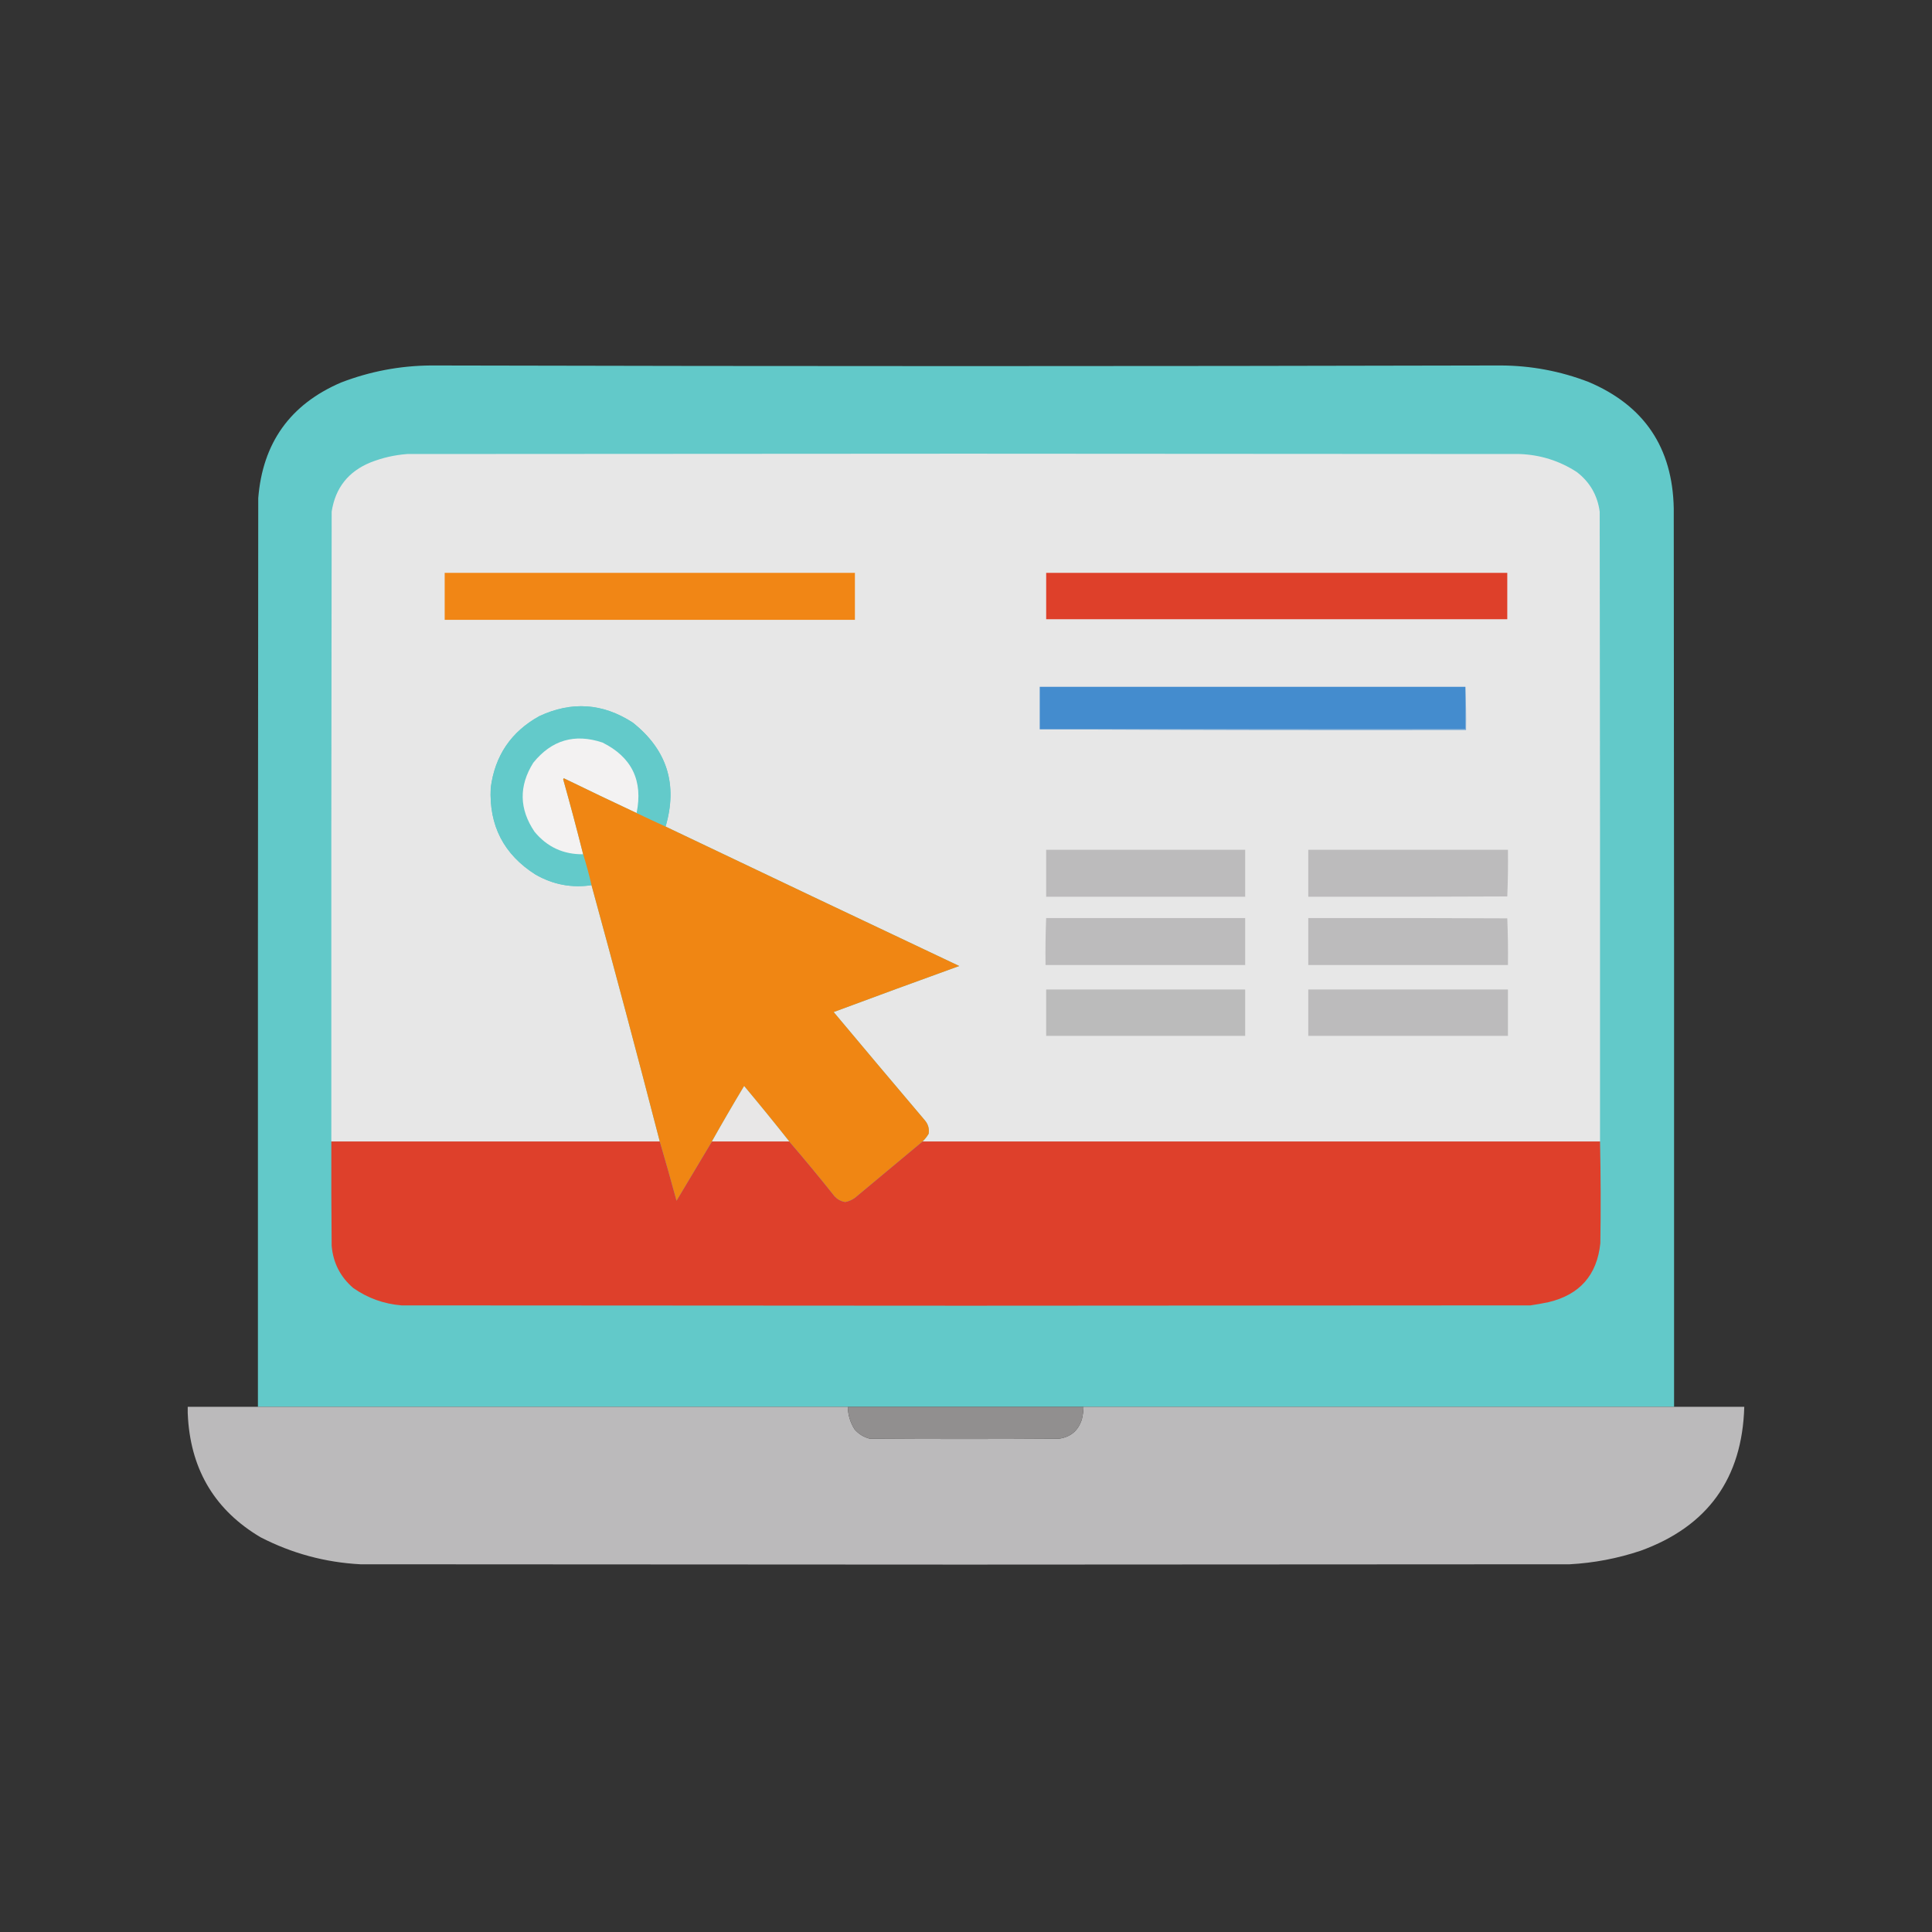 <?xml version="1.0" encoding="UTF-8"?>
<!DOCTYPE svg PUBLIC "-//W3C//DTD SVG 1.1//EN" "http://www.w3.org/Graphics/SVG/1.1/DTD/svg11.dtd">
<svg xmlns="http://www.w3.org/2000/svg" version="1.1" width="3000px" height="3000px" style="shape-rendering:geometricPrecision; text-rendering:geometricPrecision; image-rendering:optimizeQuality; fill-rule:evenodd; clip-rule:evenodd" xmlns:xlink="http://www.w3.org/1999/xlink">
<rect width="100%" height="100%" fill="#333333" stroke="none"/>
<g><path style="opacity:0.998" fill="#62c9c9" d="M 2599.5,2184.5 C 2293.83,2184.5 1988.17,2184.5 1682.5,2184.5C 1560.5,2184.5 1438.5,2184.5 1316.5,2184.5C 1011.17,2184.5 705.833,2184.5 400.5,2184.5C 400.333,1714.17 400.5,1243.83 401,773.5C 407.83,687.7 450.663,627.867 529.5,594C 574.36,576.717 620.86,567.884 669,567.5C 1222.67,568.833 1776.33,568.833 2330,567.5C 2377.1,567.655 2422.6,576.155 2466.5,593C 2553.06,629.553 2597.23,695.053 2599,789.5C 2599.5,1254.5 2599.67,1719.5 2599.5,2184.5 Z"/></g>
<g><path style="opacity:1" fill="#e7e7e7" d="M 2484.5,1772.5 C 2133.83,1772.5 1783.17,1772.5 1432.5,1772.5C 1436.21,1768.95 1439.38,1764.95 1442,1760.5C 1443.23,1752.62 1441.23,1745.62 1436,1739.5C 1388.65,1683.65 1341.48,1627.65 1294.5,1571.5C 1359.35,1547.38 1424.35,1523.55 1489.5,1500C 1337.35,1428.09 1185.35,1355.93 1033.5,1283.5C 1052.73,1218.04 1035.73,1164.21 982.5,1122C 936.045,1091.88 887.711,1088.55 837.5,1112C 793.577,1136.31 768.41,1173.48 762,1223.5C 759.172,1282.02 782.338,1326.85 831.5,1358C 858.796,1373.63 887.796,1379.13 918.5,1374.5C 954.745,1506.81 990.079,1639.47 1024.5,1772.5C 854.5,1772.5 684.5,1772.5 514.5,1772.5C 514.333,1446.5 514.5,1120.5 515,794.5C 520.712,757.578 540.879,732.078 575.5,718C 593.823,710.783 612.823,706.45 632.5,705C 920.333,704.833 1208.17,704.667 1496,704.5C 1783.83,704.667 2071.67,704.833 2359.5,705C 2391.84,706.162 2421.5,715.495 2448.5,733C 2468.72,748.58 2480.56,769.08 2484,794.5C 2484.5,1120.5 2484.67,1446.5 2484.5,1772.5 Z"/></g>
<g><path style="opacity:1" fill="#f18615" d="M 690.5,889.5 C 902.833,889.5 1115.17,889.5 1327.5,889.5C 1327.5,913.833 1327.5,938.167 1327.5,962.5C 1115.17,962.5 902.833,962.5 690.5,962.5C 690.5,938.167 690.5,913.833 690.5,889.5 Z"/></g>
<g><path style="opacity:1" fill="#de402a" d="M 1624.5,889.5 C 1863.17,889.5 2101.83,889.5 2340.5,889.5C 2340.5,913.5 2340.5,937.5 2340.5,961.5C 2101.83,961.5 1863.17,961.5 1624.5,961.5C 1624.5,937.5 1624.5,913.5 1624.5,889.5 Z"/></g>
<g><path style="opacity:1" fill="#448cce" d="M 2275.5,1066.5 C 2275.5,1088.5 2275.5,1110.5 2275.5,1132.5C 2055.17,1132.5 1834.83,1132.5 1614.5,1132.5C 1614.5,1110.5 1614.5,1088.5 1614.5,1066.5C 1834.83,1066.5 2055.17,1066.5 2275.5,1066.5 Z"/></g>
<g><path style="opacity:1" fill="#63caca" d="M 1033.5,1283.5 C 1018.41,1276.69 1003.41,1269.69 988.5,1262.5C 998.779,1212.23 981.112,1175.73 935.5,1153C 892.305,1138.62 856.472,1149.12 828,1184.5C 805.503,1220.57 806.17,1256.24 830,1291.5C 849.542,1315.19 874.709,1326.85 905.5,1326.5C 910.435,1342.23 914.769,1358.23 918.5,1374.5C 887.796,1379.13 858.796,1373.63 831.5,1358C 782.338,1326.85 759.172,1282.02 762,1223.5C 768.41,1173.48 793.577,1136.31 837.5,1112C 887.711,1088.55 936.045,1091.88 982.5,1122C 1035.73,1164.21 1052.73,1218.04 1033.5,1283.5 Z"/></g>
<g><path style="opacity:1" fill="#6ca2d3" d="M 2275.5,1066.5 C 2276.5,1088.66 2276.83,1110.99 2276.5,1133.5C 2055.67,1133.83 1835,1133.5 1614.5,1132.5C 1834.83,1132.5 2055.17,1132.5 2275.5,1132.5C 2275.5,1110.5 2275.5,1088.5 2275.5,1066.5 Z"/></g>
<g><path style="opacity:1" fill="#f3f2f2" d="M 988.5,1262.5 C 950.707,1244.77 913.041,1226.77 875.5,1208.5C 875.167,1209 874.833,1209.5 874.5,1210C 885.39,1248.73 895.723,1287.56 905.5,1326.5C 874.709,1326.85 849.542,1315.19 830,1291.5C 806.17,1256.24 805.503,1220.57 828,1184.5C 856.472,1149.12 892.305,1138.62 935.5,1153C 981.112,1175.73 998.779,1212.23 988.5,1262.5 Z"/></g>
<g><path style="opacity:1" fill="#f08613" d="M 988.5,1262.5 C 1003.41,1269.69 1018.41,1276.69 1033.5,1283.5C 1185.35,1355.93 1337.35,1428.09 1489.5,1500C 1424.35,1523.55 1359.35,1547.38 1294.5,1571.5C 1341.48,1627.65 1388.65,1683.65 1436,1739.5C 1441.23,1745.62 1443.23,1752.62 1442,1760.5C 1439.38,1764.95 1436.21,1768.95 1432.5,1772.5C 1397.53,1801.66 1362.53,1830.83 1327.5,1860C 1322.96,1863.27 1317.96,1865.44 1312.5,1866.5C 1305.42,1865.38 1299.59,1862.04 1295,1856.5C 1272.35,1828.02 1249.18,1800.02 1225.5,1772.5C 1202.59,1743.58 1179.26,1714.91 1155.5,1686.5C 1138.41,1714.92 1121.74,1743.59 1105.5,1772.5C 1087.19,1803.15 1068.86,1833.82 1050.5,1864.5C 1042.12,1833.61 1033.45,1802.94 1024.5,1772.5C 990.079,1639.47 954.745,1506.81 918.5,1374.5C 914.769,1358.23 910.435,1342.23 905.5,1326.5C 895.723,1287.56 885.39,1248.73 874.5,1210C 874.833,1209.5 875.167,1209 875.5,1208.5C 913.041,1226.77 950.707,1244.77 988.5,1262.5 Z"/></g>
<g><path style="opacity:1" fill="#bcbbbc" d="M 1624.5,1319.5 C 1727.5,1319.5 1830.5,1319.5 1933.5,1319.5C 1933.5,1343.83 1933.5,1368.17 1933.5,1392.5C 1830.5,1392.5 1727.5,1392.5 1624.5,1392.5C 1624.5,1368.17 1624.5,1343.83 1624.5,1319.5 Z"/></g>
<g><path style="opacity:1" fill="#bcbbbc" d="M 2031.5,1319.5 C 2134.83,1319.5 2238.17,1319.5 2341.5,1319.5C 2341.83,1343.74 2341.49,1367.91 2340.5,1392C 2237.5,1392.5 2134.5,1392.67 2031.5,1392.5C 2031.5,1368.17 2031.5,1343.83 2031.5,1319.5 Z"/></g>
<g><path style="opacity:1" fill="#bcbbbc" d="M 1624.5,1425.5 C 1727.5,1425.5 1830.5,1425.5 1933.5,1425.5C 1933.5,1449.83 1933.5,1474.17 1933.5,1498.5C 1830.17,1498.5 1726.83,1498.5 1623.5,1498.5C 1623.18,1474.09 1623.51,1449.76 1624.5,1425.5 Z"/></g>
<g><path style="opacity:1" fill="#bcbbbc" d="M 2031.5,1425.5 C 2134.5,1425.33 2237.5,1425.5 2340.5,1426C 2341.49,1450.09 2341.83,1474.26 2341.5,1498.5C 2238.17,1498.5 2134.83,1498.5 2031.5,1498.5C 2031.5,1474.17 2031.5,1449.83 2031.5,1425.5 Z"/></g>
<g><path style="opacity:1" fill="#bbbbbb" d="M 1624.5,1536.5 C 1727.5,1536.5 1830.5,1536.5 1933.5,1536.5C 1933.5,1560.5 1933.5,1584.5 1933.5,1608.5C 1830.5,1608.5 1727.5,1608.5 1624.5,1608.5C 1624.5,1584.5 1624.5,1560.5 1624.5,1536.5 Z"/></g>
<g><path style="opacity:1" fill="#bcbbbc" d="M 2031.5,1536.5 C 2134.83,1536.5 2238.17,1536.5 2341.5,1536.5C 2341.5,1560.5 2341.5,1584.5 2341.5,1608.5C 2238.17,1608.5 2134.83,1608.5 2031.5,1608.5C 2031.5,1584.5 2031.5,1560.5 2031.5,1536.5 Z"/></g>
<g><path style="opacity:1" fill="#e8e7e7" d="M 1225.5,1772.5 C 1185.5,1772.5 1145.5,1772.5 1105.5,1772.5C 1121.74,1743.59 1138.41,1714.92 1155.5,1686.5C 1179.26,1714.91 1202.59,1743.58 1225.5,1772.5 Z"/></g>
<g><path style="opacity:1" fill="#de402b" d="M 514.5,1772.5 C 684.5,1772.5 854.5,1772.5 1024.5,1772.5C 1033.45,1802.94 1042.12,1833.61 1050.5,1864.5C 1068.86,1833.82 1087.19,1803.15 1105.5,1772.5C 1145.5,1772.5 1185.5,1772.5 1225.5,1772.5C 1249.18,1800.02 1272.35,1828.02 1295,1856.5C 1299.59,1862.04 1305.42,1865.38 1312.5,1866.5C 1317.96,1865.44 1322.96,1863.27 1327.5,1860C 1362.53,1830.83 1397.53,1801.66 1432.5,1772.5C 1783.17,1772.5 2133.83,1772.5 2484.5,1772.5C 2485.67,1825 2485.83,1877.67 2485,1930.5C 2479.87,1979.97 2453.03,2010.47 2404.5,2022C 2395.2,2023.95 2385.87,2025.61 2376.5,2027C 2084.33,2027.17 1792.17,2027.33 1500,2027.5C 1207.83,2027.33 915.667,2027.17 623.5,2027C 595.986,2024.72 570.986,2015.72 548.5,2000C 528.467,1982.77 517.3,1960.93 515,1934.5C 514.5,1880.5 514.333,1826.5 514.5,1772.5 Z"/></g>
<g><path style="opacity:1" fill="#bbbabb" d="M 400.5,2184.5 C 705.833,2184.5 1011.17,2184.5 1316.5,2184.5C 1316.75,2197.17 1320.25,2208.84 1327,2219.5C 1333.34,2226.75 1341.17,2231.59 1350.5,2234C 1448.5,2234.67 1546.5,2234.67 1644.5,2234C 1662.77,2231.4 1674.6,2221.24 1680,2203.5C 1681.49,2197.25 1682.32,2190.91 1682.5,2184.5C 1988.17,2184.5 2293.83,2184.5 2599.5,2184.5C 2635.83,2184.5 2672.17,2184.5 2708.5,2184.5C 2705.35,2295.71 2651.68,2370.21 2547.5,2408C 2511.79,2419.95 2475.12,2426.95 2437.5,2429C 2124.5,2429.17 1811.5,2429.33 1498.5,2429.5C 1185.5,2429.33 872.5,2429.17 559.5,2429C 504.77,2426.07 453.103,2412.07 404.5,2387C 335.133,2345.83 297.633,2284.67 292,2203.5C 291.5,2197.18 291.334,2190.84 291.5,2184.5C 327.833,2184.5 364.167,2184.5 400.5,2184.5 Z"/></g>
<g><path style="opacity:1" fill="#918f8f" d="M 1316.5,2184.5 C 1438.5,2184.5 1560.5,2184.5 1682.5,2184.5C 1682.32,2190.91 1681.49,2197.25 1680,2203.5C 1674.6,2221.24 1662.77,2231.4 1644.5,2234C 1546.5,2234.67 1448.5,2234.67 1350.5,2234C 1341.17,2231.59 1333.34,2226.75 1327,2219.5C 1320.25,2208.84 1316.75,2197.17 1316.5,2184.5 Z"/></g>
</svg>

